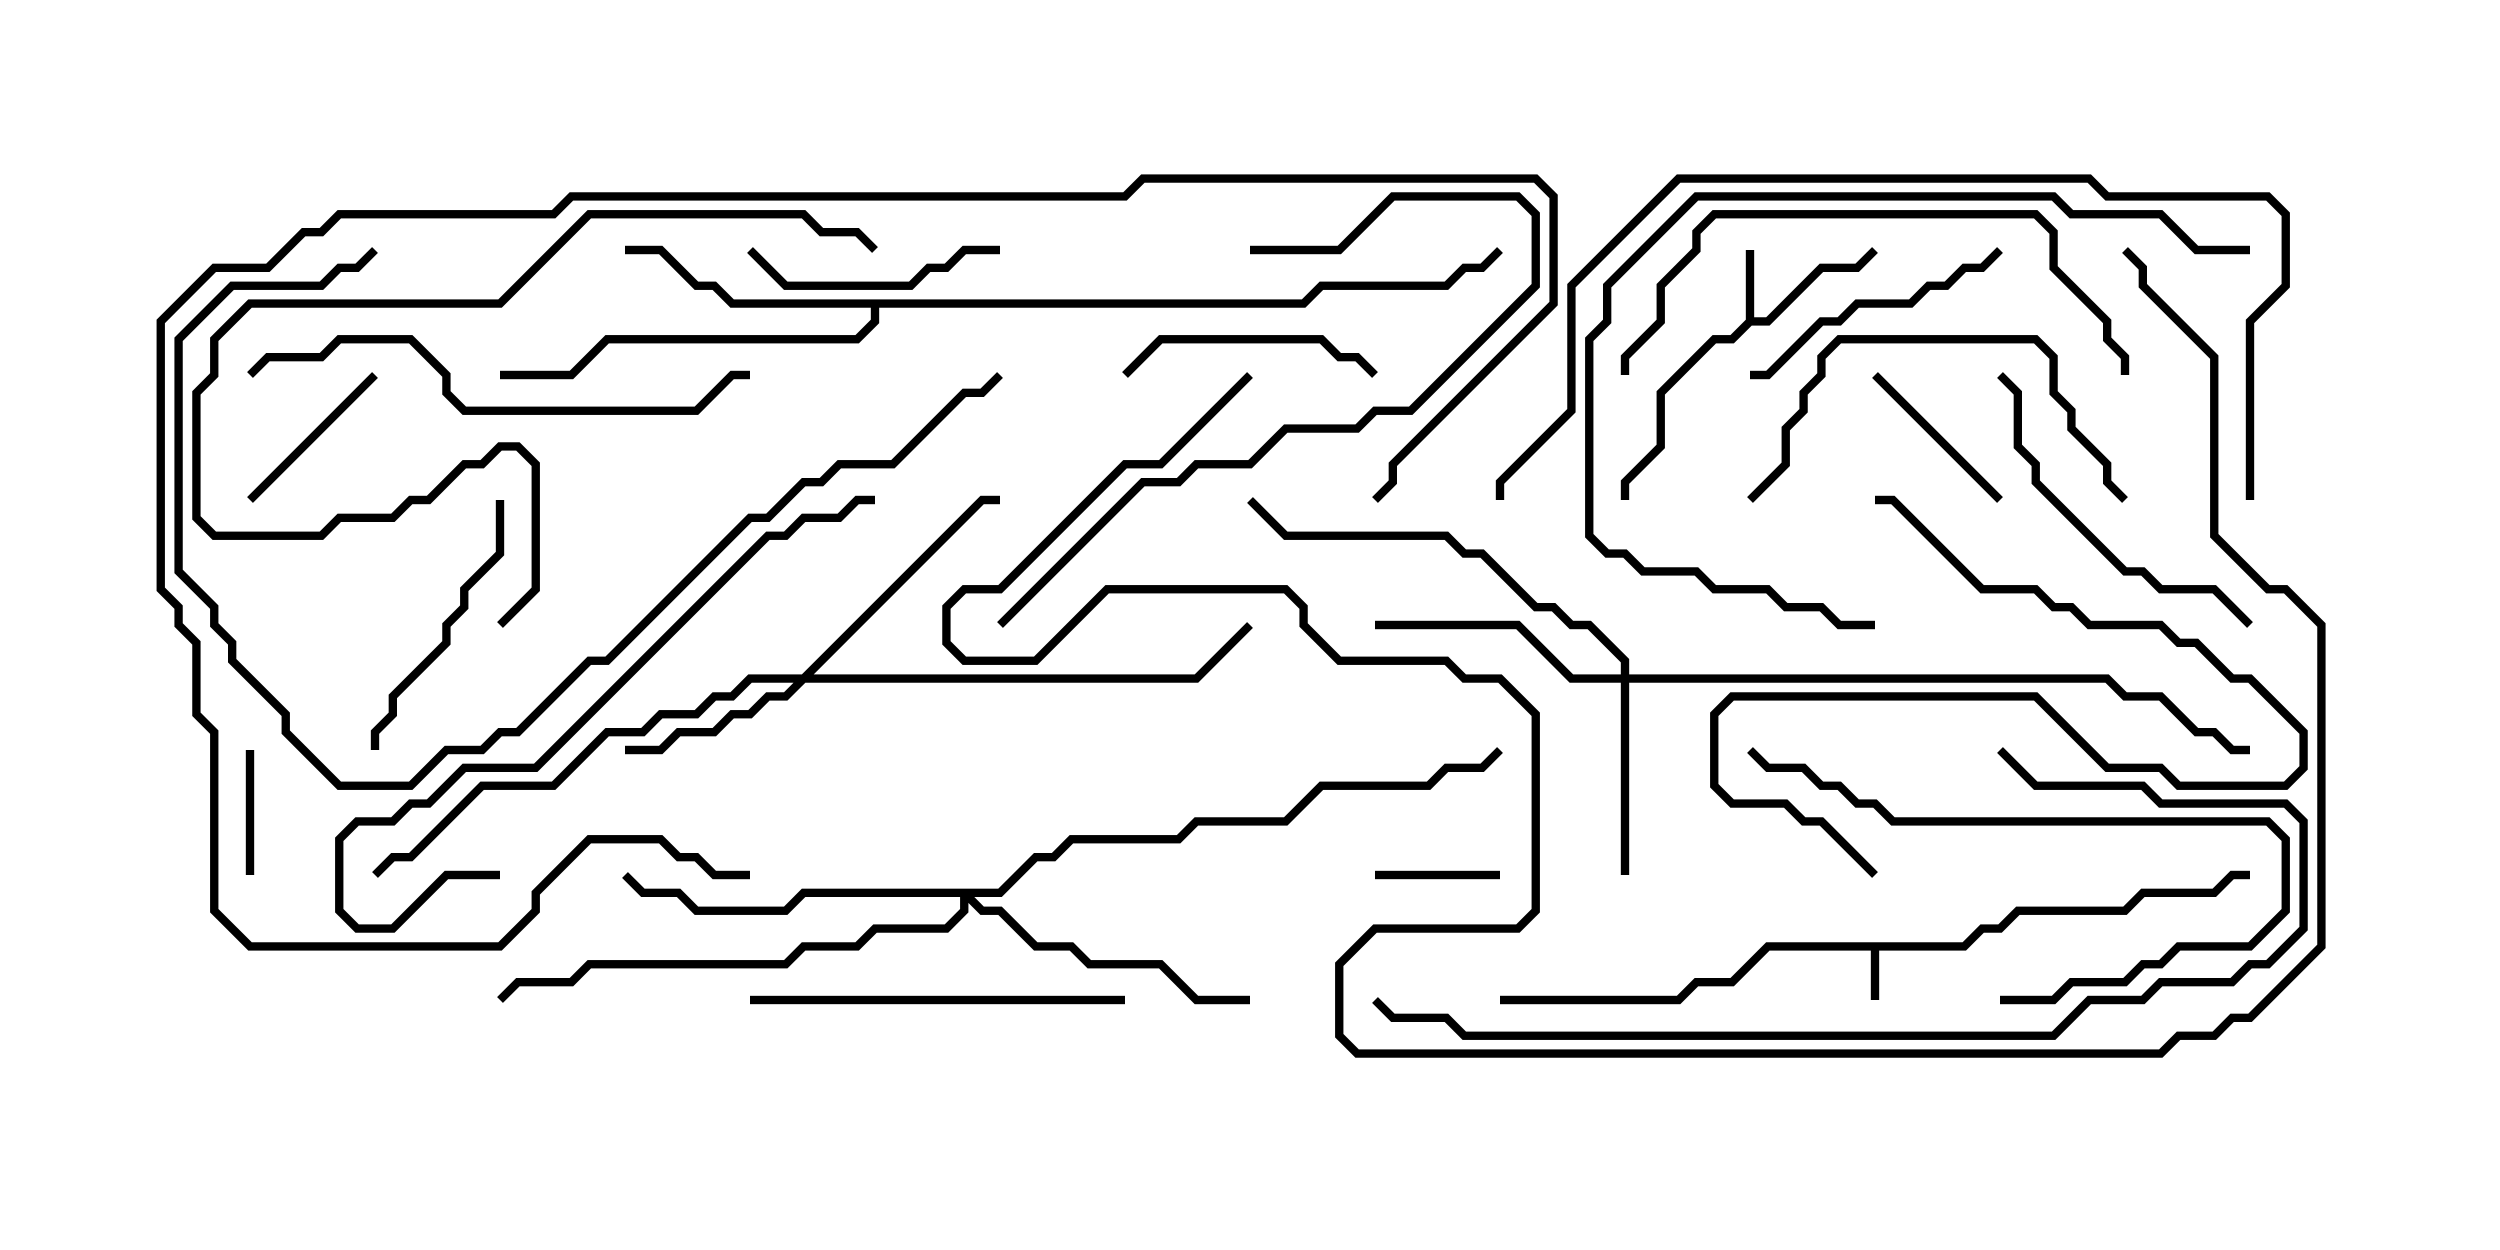 <svg version="1.1" width="30" height="15" xmlns="http://www.w3.org/2000/svg"><path d="M23.551,11.307L23.765,11.093L23.979,11.093L24.194,10.879L25.479,10.879L25.694,10.664L26.551,10.664L26.765,10.45L27,10.45L27,10.55L26.806,10.55L26.592,10.764L25.735,10.764L25.521,10.979L24.235,10.979L24.021,11.193L23.806,11.193L23.592,11.407L22.55,11.407L22.55,12L22.45,12L22.45,11.407L21.235,11.407L20.806,11.836L20.378,11.836L20.164,12.05L18,12.05L18,11.95L20.122,11.95L20.336,11.736L20.765,11.736L21.194,11.307z" stroke="none"/><path d="M20.95,3.836L20.95,3L21.05,3L21.05,3.807L21.194,3.807L21.836,3.164L22.265,3.164L22.465,2.965L22.535,3.035L22.306,3.264L21.878,3.264L21.235,3.907L21.021,3.907L20.806,4.121L20.592,4.121L19.979,4.735L19.979,5.378L19.55,5.806L19.55,6L19.45,6L19.45,5.765L19.879,5.336L19.879,4.694L20.551,4.021L20.765,4.021z" stroke="none"/><path d="M15.622,3.593L15.836,3.379L17.336,3.379L17.551,3.164L17.765,3.164L17.965,2.965L18.035,3.035L17.806,3.264L17.592,3.264L17.378,3.479L15.878,3.479L15.664,3.693L10.55,3.693L10.55,3.878L10.306,4.121L7.306,4.121L6.878,4.55L6,4.55L6,4.45L6.836,4.45L7.265,4.021L10.265,4.021L10.45,3.836L10.45,3.693L8.765,3.693L8.551,3.479L8.336,3.479L7.908,3.05L7.5,3.05L7.5,2.95L7.949,2.95L8.378,3.379L8.592,3.379L8.806,3.593z" stroke="none"/><path d="M9.622,8.093L11.765,5.95L12,5.95L12,6.05L11.806,6.05L9.764,8.093L14.336,8.093L14.965,7.465L15.035,7.535L14.378,8.193L9.664,8.193L9.449,8.407L9.235,8.407L9.021,8.621L8.806,8.621L8.592,8.836L8.164,8.836L7.949,9.05L7.5,9.05L7.5,8.95L7.908,8.95L8.122,8.736L8.551,8.736L8.765,8.521L8.979,8.521L9.194,8.307L9.408,8.307L9.522,8.193L9.021,8.193L8.806,8.407L8.592,8.407L8.378,8.621L7.949,8.621L7.735,8.836L7.306,8.836L6.664,9.479L5.806,9.479L4.949,10.336L4.735,10.336L4.535,10.535L4.465,10.465L4.694,10.236L4.908,10.236L5.765,9.379L6.622,9.379L7.265,8.736L7.694,8.736L7.908,8.521L8.336,8.521L8.551,8.307L8.765,8.307L8.979,8.093z" stroke="none"/><path d="M19.45,8.093L19.45,7.949L19.051,7.55L18.836,7.55L18.622,7.336L18.408,7.336L17.765,6.693L17.551,6.693L17.336,6.479L15.408,6.479L14.965,6.035L15.035,5.965L15.449,6.379L17.378,6.379L17.592,6.593L17.806,6.593L18.449,7.236L18.664,7.236L18.878,7.45L19.092,7.45L19.55,7.908L19.55,8.093L25.306,8.093L25.521,8.307L25.949,8.307L26.378,8.736L26.592,8.736L26.806,8.95L27,8.95L27,9.05L26.765,9.05L26.551,8.836L26.336,8.836L25.908,8.407L25.479,8.407L25.265,8.193L19.55,8.193L19.55,10.5L19.45,10.5L19.45,8.193L18.836,8.193L18.194,7.55L16.5,7.55L16.5,7.45L18.235,7.45L18.878,8.093z" stroke="none"/><path d="M11.979,10.664L12.408,10.236L12.622,10.236L12.836,10.021L14.122,10.021L14.336,9.807L15.408,9.807L15.836,9.379L17.122,9.379L17.336,9.164L17.765,9.164L17.965,8.965L18.035,9.035L17.806,9.264L17.378,9.264L17.164,9.479L15.878,9.479L15.449,9.907L14.378,9.907L14.164,10.121L12.878,10.121L12.664,10.336L12.449,10.336L12.021,10.764L11.692,10.764L11.806,10.879L12.021,10.879L12.449,11.307L12.878,11.307L13.092,11.521L13.949,11.521L14.378,11.95L15,11.95L15,12.05L14.336,12.05L13.908,11.621L13.051,11.621L12.836,11.407L12.408,11.407L11.979,10.979L11.765,10.979L11.621,10.835L11.621,10.949L11.378,11.193L10.521,11.193L10.306,11.407L9.664,11.407L9.449,11.621L7.092,11.621L6.878,11.836L6.235,11.836L6.035,12.035L5.965,11.965L6.194,11.736L6.836,11.736L7.051,11.521L9.408,11.521L9.622,11.307L10.265,11.307L10.479,11.093L11.336,11.093L11.521,10.908L11.521,10.764L9.664,10.764L9.449,10.979L8.336,10.979L8.122,10.764L7.694,10.764L7.465,10.535L7.535,10.465L7.735,10.664L8.164,10.664L8.378,10.879L9.408,10.879L9.622,10.664z" stroke="none"/><path d="M16.5,10.55L16.5,10.45L18,10.45L18,10.55z" stroke="none"/><path d="M2.95,9L3.05,9L3.05,10.5L2.95,10.5z" stroke="none"/><path d="M22.465,4.535L22.535,4.465L24.035,5.965L23.965,6.035z" stroke="none"/><path d="M4.465,4.465L4.535,4.535L3.035,6.035L2.965,5.965z" stroke="none"/><path d="M16.535,4.465L16.465,4.535L16.265,4.336L16.051,4.336L15.836,4.121L13.949,4.121L13.535,4.535L13.465,4.465L13.908,4.021L15.878,4.021L16.092,4.236L16.306,4.236z" stroke="none"/><path d="M8.965,3.035L9.035,2.965L9.449,3.379L10.908,3.379L11.122,3.164L11.336,3.164L11.551,2.95L12,2.95L12,3.05L11.592,3.05L11.378,3.264L11.164,3.264L10.949,3.479L9.408,3.479z" stroke="none"/><path d="M23.965,2.965L24.035,3.035L23.806,3.264L23.592,3.264L23.378,3.479L23.164,3.479L22.949,3.693L22.306,3.693L22.092,3.907L21.878,3.907L21.235,4.55L21,4.55L21,4.45L21.194,4.45L21.836,3.807L22.051,3.807L22.265,3.593L22.908,3.593L23.122,3.379L23.336,3.379L23.551,3.164L23.765,3.164z" stroke="none"/><path d="M4.55,9L4.45,9L4.45,8.765L4.664,8.551L4.664,8.336L5.307,7.694L5.307,7.479L5.521,7.265L5.521,7.051L5.95,6.622L5.95,6L6.05,6L6.05,6.664L5.621,7.092L5.621,7.306L5.407,7.521L5.407,7.735L4.764,8.378L4.764,8.592L4.55,8.806z" stroke="none"/><path d="M27.035,7.465L26.965,7.535L26.551,7.121L25.908,7.121L25.694,6.907L25.479,6.907L24.379,5.806L24.379,5.592L24.164,5.378L24.164,4.735L23.965,4.535L24.035,4.465L24.264,4.694L24.264,5.336L24.479,5.551L24.479,5.765L25.521,6.807L25.735,6.807L25.949,7.021L26.592,7.021z" stroke="none"/><path d="M24,12.05L24,11.95L24.622,11.95L24.836,11.736L25.479,11.736L25.694,11.521L25.908,11.521L26.122,11.307L26.979,11.307L27.379,10.908L27.379,10.092L27.194,9.907L22.694,9.907L22.479,9.693L22.265,9.693L22.051,9.479L21.836,9.479L21.622,9.264L21.194,9.264L20.965,9.035L21.035,8.965L21.235,9.164L21.664,9.164L21.878,9.379L22.092,9.379L22.306,9.593L22.521,9.593L22.735,9.807L27.235,9.807L27.479,10.051L27.479,10.949L27.021,11.407L26.164,11.407L25.949,11.621L25.735,11.621L25.521,11.836L24.878,11.836L24.664,12.05z" stroke="none"/><path d="M21.035,6.035L20.965,5.965L21.379,5.551L21.379,5.122L21.593,4.908L21.593,4.694L21.807,4.479L21.807,4.265L22.051,4.021L24.449,4.021L24.693,4.265L24.693,4.694L24.907,4.908L24.907,5.122L25.336,5.551L25.336,5.765L25.535,5.965L25.465,6.035L25.236,5.806L25.236,5.592L24.807,5.164L24.807,4.949L24.593,4.735L24.593,4.306L24.408,4.121L22.092,4.121L21.907,4.306L21.907,4.521L21.693,4.735L21.693,4.949L21.479,5.164L21.479,5.592z" stroke="none"/><path d="M9,12.05L9,11.95L13.5,11.95L13.5,12.05z" stroke="none"/><path d="M22.535,10.465L22.465,10.535L21.836,9.907L21.622,9.907L21.408,9.693L20.765,9.693L20.521,9.449L20.521,8.551L20.765,8.307L24.449,8.307L25.306,9.164L25.949,9.164L26.164,9.379L27.408,9.379L27.593,9.194L27.593,8.806L26.979,8.193L26.765,8.193L26.336,7.764L26.122,7.764L25.908,7.55L25.051,7.55L24.836,7.336L24.622,7.336L24.408,7.121L23.765,7.121L22.694,6.05L22.5,6.05L22.5,5.95L22.735,5.95L23.806,7.021L24.449,7.021L24.664,7.236L24.878,7.236L25.092,7.45L25.949,7.45L26.164,7.664L26.378,7.664L26.806,8.093L27.021,8.093L27.693,8.765L27.693,9.235L27.449,9.479L26.122,9.479L25.908,9.264L25.265,9.264L24.408,8.407L20.806,8.407L20.621,8.592L20.621,9.408L20.806,9.593L21.449,9.593L21.664,9.807L21.878,9.807z" stroke="none"/><path d="M12.035,7.535L11.965,7.465L13.694,5.736L14.122,5.736L14.336,5.521L14.979,5.521L15.408,5.093L16.265,5.093L16.479,4.879L16.908,4.879L18.379,3.408L18.379,2.592L18.194,2.407L16.735,2.407L16.092,3.05L15,3.05L15,2.95L16.051,2.95L16.694,2.307L18.235,2.307L18.479,2.551L18.479,3.449L16.949,4.979L16.521,4.979L16.306,5.193L15.449,5.193L15.021,5.621L14.378,5.621L14.164,5.836L13.735,5.836z" stroke="none"/><path d="M19.55,4.5L19.45,4.5L19.45,4.265L19.879,3.836L19.879,3.408L20.307,2.979L20.307,2.765L20.551,2.521L24.449,2.521L24.693,2.765L24.693,3.194L25.336,3.836L25.336,4.051L25.55,4.265L25.55,4.5L25.45,4.5L25.45,4.306L25.236,4.092L25.236,3.878L24.593,3.235L24.593,2.806L24.408,2.621L20.592,2.621L20.407,2.806L20.407,3.021L19.979,3.449L19.979,3.878L19.55,4.306z" stroke="none"/><path d="M3.035,4.535L2.965,4.465L3.194,4.236L3.836,4.236L4.051,4.021L4.949,4.021L5.407,4.479L5.407,4.694L5.592,4.879L8.336,4.879L8.765,4.45L9,4.45L9,4.55L8.806,4.55L8.378,4.979L5.551,4.979L5.307,4.735L5.307,4.521L4.908,4.121L4.092,4.121L3.878,4.336L3.235,4.336z" stroke="none"/><path d="M6,10.45L6,10.55L5.378,10.55L4.735,11.193L4.265,11.193L4.021,10.949L4.021,10.051L4.265,9.807L4.694,9.807L4.908,9.593L5.122,9.593L5.551,9.164L6.408,9.164L9.194,6.379L9.408,6.379L9.622,6.164L10.051,6.164L10.265,5.95L10.5,5.95L10.5,6.05L10.306,6.05L10.092,6.264L9.664,6.264L9.449,6.479L9.235,6.479L6.449,9.264L5.592,9.264L5.164,9.693L4.949,9.693L4.735,9.907L4.306,9.907L4.121,10.092L4.121,10.908L4.306,11.093L4.694,11.093L5.336,10.45z" stroke="none"/><path d="M6.035,7.535L5.965,7.465L6.379,7.051L6.379,5.592L6.194,5.407L6.021,5.407L5.806,5.621L5.592,5.621L5.164,6.05L4.949,6.05L4.735,6.264L4.092,6.264L3.878,6.479L2.551,6.479L2.307,6.235L2.307,4.694L2.521,4.479L2.521,4.051L2.979,3.593L5.979,3.593L7.051,2.521L9.664,2.521L9.878,2.736L10.306,2.736L10.535,2.965L10.465,3.035L10.265,2.836L9.836,2.836L9.622,2.621L7.092,2.621L6.021,3.693L3.021,3.693L2.621,4.092L2.621,4.521L2.407,4.735L2.407,6.194L2.592,6.379L3.836,6.379L4.051,6.164L4.694,6.164L4.908,5.95L5.122,5.95L5.551,5.521L5.765,5.521L5.979,5.307L6.235,5.307L6.479,5.551L6.479,7.092z" stroke="none"/><path d="M27,2.95L27,3.05L26.336,3.05L25.908,2.621L24.836,2.621L24.622,2.407L20.378,2.407L19.336,3.449L19.336,3.878L19.121,4.092L19.121,6.408L19.306,6.593L19.521,6.593L19.735,6.807L20.378,6.807L20.592,7.021L21.235,7.021L21.449,7.236L21.878,7.236L22.092,7.45L22.5,7.45L22.5,7.55L22.051,7.55L21.836,7.336L21.408,7.336L21.194,7.121L20.551,7.121L20.336,6.907L19.694,6.907L19.479,6.693L19.265,6.693L19.021,6.449L19.021,4.051L19.236,3.836L19.236,3.408L20.336,2.307L24.664,2.307L24.878,2.521L25.949,2.521L26.378,2.95z" stroke="none"/><path d="M11.965,4.465L12.035,4.535L11.806,4.764L11.592,4.764L10.735,5.621L10.092,5.621L9.878,5.836L9.664,5.836L9.235,6.264L9.021,6.264L7.306,7.979L7.092,7.979L6.235,8.836L6.021,8.836L5.806,9.05L5.378,9.05L4.949,9.479L4.051,9.479L3.379,8.806L3.379,8.592L2.736,7.949L2.736,7.735L2.521,7.521L2.521,7.306L2.093,6.878L2.093,4.051L2.765,3.379L3.836,3.379L4.051,3.164L4.265,3.164L4.465,2.965L4.535,3.035L4.306,3.264L4.092,3.264L3.878,3.479L2.806,3.479L2.193,4.092L2.193,6.836L2.621,7.265L2.621,7.479L2.836,7.694L2.836,7.908L3.479,8.551L3.479,8.765L4.092,9.379L4.908,9.379L5.336,8.95L5.765,8.95L5.979,8.736L6.194,8.736L7.051,7.879L7.265,7.879L8.979,6.164L9.194,6.164L9.622,5.736L9.836,5.736L10.051,5.521L10.694,5.521L11.551,4.664L11.765,4.664z" stroke="none"/><path d="M23.965,9.035L24.035,8.965L24.449,9.379L25.735,9.379L25.949,9.593L27.449,9.593L27.693,9.836L27.693,11.164L27.235,11.621L27.021,11.621L26.806,11.836L25.949,11.836L25.735,12.05L25.092,12.05L24.664,12.479L17.551,12.479L17.336,12.264L16.694,12.264L16.465,12.035L16.535,11.965L16.735,12.164L17.378,12.164L17.592,12.379L24.622,12.379L25.051,11.95L25.694,11.95L25.908,11.736L26.765,11.736L26.979,11.521L27.194,11.521L27.593,11.122L27.593,9.878L27.408,9.693L25.908,9.693L25.694,9.479L24.408,9.479z" stroke="none"/><path d="M9,10.45L9,10.55L8.551,10.55L8.336,10.336L8.122,10.336L7.908,10.121L7.092,10.121L6.479,10.735L6.479,10.949L6.021,11.407L2.979,11.407L2.521,10.949L2.521,8.806L2.307,8.592L2.307,7.735L2.093,7.521L2.093,7.306L1.879,7.092L1.879,3.836L2.551,3.164L3.194,3.164L3.622,2.736L3.836,2.736L4.051,2.521L6.622,2.521L6.836,2.307L13.479,2.307L13.694,2.093L18.449,2.093L18.693,2.336L18.693,3.664L16.764,5.592L16.764,5.806L16.535,6.035L16.465,5.965L16.664,5.765L16.664,5.551L18.593,3.622L18.593,2.378L18.408,2.193L13.735,2.193L13.521,2.407L6.878,2.407L6.664,2.621L4.092,2.621L3.878,2.836L3.664,2.836L3.235,3.264L2.592,3.264L1.979,3.878L1.979,7.051L2.193,7.265L2.193,7.479L2.407,7.694L2.407,8.551L2.621,8.765L2.621,10.908L3.021,11.307L5.979,11.307L6.379,10.908L6.379,10.694L7.051,10.021L7.949,10.021L8.164,10.236L8.378,10.236L8.592,10.45z" stroke="none"/><path d="M27.05,6L26.95,6L26.95,3.836L27.379,3.408L27.379,2.592L27.194,2.407L25.265,2.407L25.051,2.193L20.164,2.193L18.907,3.449L18.907,4.949L18.05,5.806L18.05,6L17.95,6L17.95,5.765L18.807,4.908L18.807,3.408L20.122,2.093L25.092,2.093L25.306,2.307L27.235,2.307L27.479,2.551L27.479,3.449L27.05,3.878z" stroke="none"/><path d="M14.965,4.465L15.035,4.535L13.949,5.621L13.521,5.621L12.021,7.121L11.592,7.121L11.407,7.306L11.407,7.694L11.592,7.879L12.408,7.879L13.265,7.021L15.449,7.021L15.693,7.265L15.693,7.479L16.092,7.879L17.378,7.879L17.592,8.093L18.021,8.093L18.479,8.551L18.479,10.949L18.235,11.193L16.521,11.193L16.121,11.592L16.121,12.408L16.306,12.593L25.908,12.593L26.122,12.379L26.551,12.379L26.765,12.164L26.979,12.164L27.807,11.336L27.807,7.521L27.408,7.121L27.194,7.121L26.521,6.449L26.521,4.306L25.664,3.449L25.664,3.235L25.465,3.035L25.535,2.965L25.764,3.194L25.764,3.408L26.621,4.265L26.621,6.408L27.235,7.021L27.449,7.021L27.907,7.479L27.907,11.378L27.021,12.264L26.806,12.264L26.592,12.479L26.164,12.479L25.949,12.693L16.265,12.693L16.021,12.449L16.021,11.551L16.479,11.093L18.194,11.093L18.379,10.908L18.379,8.592L17.979,8.193L17.551,8.193L17.336,7.979L16.051,7.979L15.593,7.521L15.593,7.306L15.408,7.121L13.306,7.121L12.449,7.979L11.551,7.979L11.307,7.735L11.307,7.265L11.551,7.021L11.979,7.021L13.479,5.521L13.908,5.521z" stroke="none"/></svg>